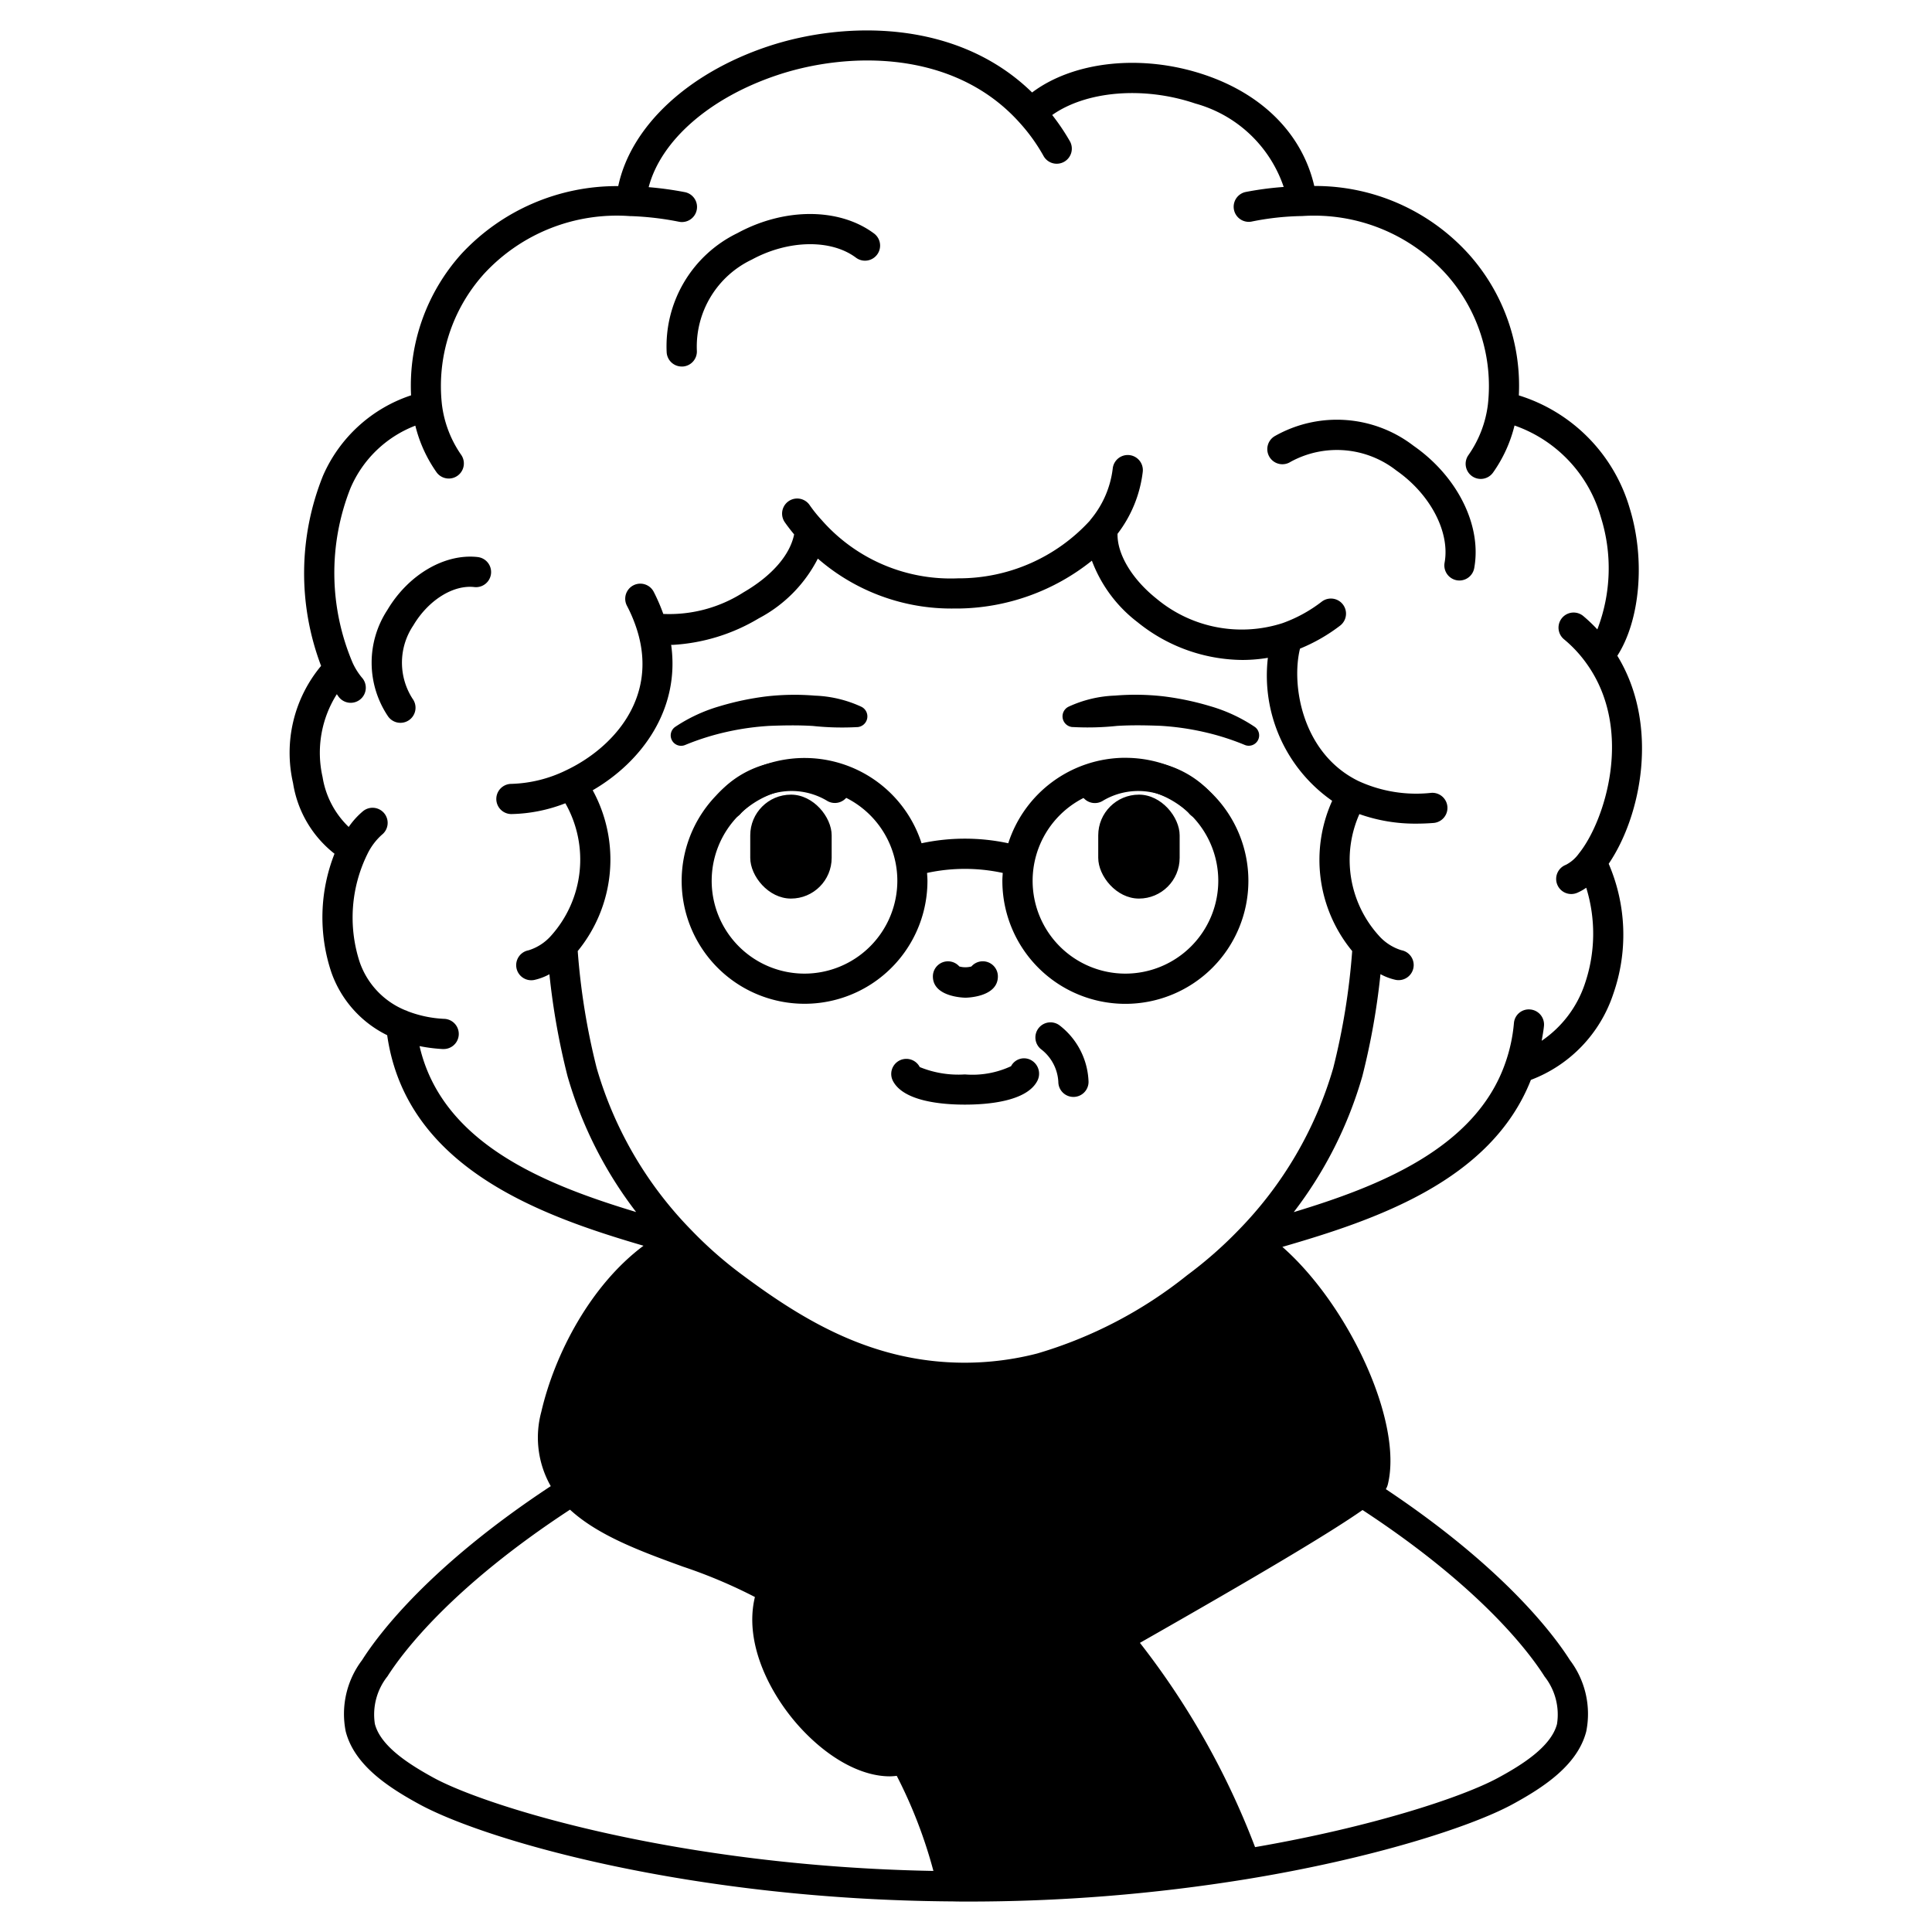 <svg id="Solid" xmlns="http://www.w3.org/2000/svg" viewBox="0 0 128 128"><title>avatar-02_1</title><path d="M31.644,36.905c-2.189-.242-4.594,1.172-5.979,3.506a6.365,6.365,0,0,0,.031,7.03A1,1,0,1,0,27.338,46.3a4.417,4.417,0,0,1,.048-4.868c.976-1.645,2.618-2.7,4.043-2.537a1,1,0,0,0,.215-1.989Z"/><rect x="72.761" y="52.647" width="5.394" height="6.886" rx="2.697" ry="2.697"/><path d="M79.546,54.253a1,1,0,0,1-.81-.413,4.572,4.572,0,0,0-5.647-.8,1,1,0,1,1-1.052-1.7,6.553,6.553,0,0,1,8.318,1.326,1,1,0,0,1-.223,1.4A.989.989,0,0,1,79.546,54.253Z"/><path d="M70.793,46.822a7.989,7.989,0,0,1,3.076-.737,16.45,16.45,0,0,1,3.184.046,18.69,18.69,0,0,1,3.127.655,10.572,10.572,0,0,1,2.95,1.371.688.688,0,0,1-.655,1.2l-.074-.031a16.73,16.73,0,0,0-2.681-.839,17.618,17.618,0,0,0-2.84-.4c-.958-.036-1.915-.053-2.877.006a18.346,18.346,0,0,1-2.931.075l-.035,0a.711.711,0,0,1-.244-1.346Z"/><rect x="49.707" y="52.647" width="5.394" height="6.886" rx="2.697" ry="2.697" transform="translate(104.807 112.18) rotate(180)"/><path d="M48.314,54.253a1,1,0,0,1-.809-1.587,6.555,6.555,0,0,1,8.319-1.326,1,1,0,1,1-1.053,1.7,4.568,4.568,0,0,0-5.646.8A1,1,0,0,1,48.314,54.253Z"/><path d="M56.788,48.172a18.346,18.346,0,0,1-2.931-.075c-.961-.059-1.919-.042-2.877-.006a17.618,17.618,0,0,0-2.84.4,16.762,16.762,0,0,0-2.681.839l-.073.03a.688.688,0,0,1-.656-1.2,10.578,10.578,0,0,1,2.951-1.371,18.669,18.669,0,0,1,3.127-.655,16.441,16.441,0,0,1,3.183-.046,7.994,7.994,0,0,1,3.077.737.711.711,0,0,1-.243,1.346Z"/><path d="M74.562,50.205A8.163,8.163,0,0,0,66.8,55.868a13.718,13.718,0,0,0-5.745,0,8.142,8.142,0,1,0,.391,2.485c0-.175-.016-.347-.027-.519a11.848,11.848,0,0,1,5.016,0c-.011.174-.026.347-.026.523a8.15,8.15,0,1,0,8.15-8.15ZM53.3,64.505a6.15,6.15,0,1,1,6.151-6.15A6.157,6.157,0,0,1,53.3,64.505Zm21.264,0a6.15,6.15,0,1,1,6.15-6.15A6.156,6.156,0,0,1,74.562,64.505Z"/><path d="M63.934,73.184h-.023c-1.474,0-4.052-.208-4.754-1.574a1,1,0,0,1,1.779-.914,6.74,6.74,0,0,0,2.978.488h.019a6.058,6.058,0,0,0,3.053-.546.967.967,0,0,1,1.329-.4,1.027,1.027,0,0,1,.409,1.376C68.017,72.978,65.431,73.184,63.934,73.184Z"/><path d="M63.966,66.1c-.021,0-2.16-.016-2.16-1.41a1,1,0,0,1,1.752-.659,1.538,1.538,0,0,0,.8,0,1,1,0,0,1,1.754.656C66.117,66.087,63.988,66.1,63.966,66.1Z"/><path d="M71.117,72.674a1,1,0,0,1-1-1,2.92,2.92,0,0,0-1.1-2.126,1,1,0,0,1,1.162-1.629,4.919,4.919,0,0,1,1.94,3.755A1,1,0,0,1,71.117,72.674Z"/><path d="M107.152,43.446c1.5-2.332,1.876-6.343.821-9.77a11.073,11.073,0,0,0-7.346-7.48,13.073,13.073,0,0,0-3.3-9.338,13.7,13.7,0,0,0-10.253-4.536c-.783-3.385-3.363-6.045-7.243-7.358-4.174-1.415-8.7-.908-11.452,1.163C63.4,1.26,55.934,1.392,50.885,3.072c-5.319,1.774-9.091,5.309-9.925,9.258a14.053,14.053,0,0,0-10.38,4.479,13.053,13.053,0,0,0-3.345,9.383A9.686,9.686,0,0,0,21.4,31.517a17.307,17.307,0,0,0-.127,12.6,8.975,8.975,0,0,0-1.858,7.761,7.392,7.392,0,0,0,2.747,4.684,11.487,11.487,0,0,0-.21,7.854,7.352,7.352,0,0,0,3.7,4.169C26.91,77.4,35.9,80.562,42.634,82.533,39.128,85.149,36.75,89.7,35.862,93.54a6.51,6.51,0,0,0,.627,4.921c-7.995,5.268-11.4,9.787-12.5,11.525a5.9,5.9,0,0,0-1.083,4.731c.576,2.227,2.805,3.694,4.91,4.837,4.47,2.416,18,6.3,35.243,6.419h0c.01,0,.02,0,.031,0s.016,0,.025,0c.292.009.584.01.885.01A114.968,114.968,0,0,0,82.578,124.5c8.36-1.364,14.865-3.468,17.605-4.948,2.1-1.142,4.333-2.609,4.909-4.836a5.9,5.9,0,0,0-1.081-4.729c-1.083-1.707-4.4-6.13-12.195-11.327a1.183,1.183,0,0,0,.133-.32c1.01-4.137-2.591-11.865-6.988-15.73,6.124-1.777,13.823-4.353,16.465-11.065a9.164,9.164,0,0,0,5.454-5.683,11.883,11.883,0,0,0-.3-8.635C108.744,54.047,109.957,48.029,107.152,43.446Zm-62.686-.727c.031,0,.057.007.087.007a12.446,12.446,0,0,0,5.718-1.759,9.2,9.2,0,0,0,3.913-3.959A13.468,13.468,0,0,0,63.2,40.316c.1,0,.208,0,.311,0a14.405,14.405,0,0,0,8.829-3.17,9.156,9.156,0,0,0,3.029,4.078,11.164,11.164,0,0,0,6.943,2.5A10.281,10.281,0,0,0,84,43.582a10.116,10.116,0,0,0,4.26,9.474,9.491,9.491,0,0,0,1.326,9.954,45.214,45.214,0,0,1-1.255,7.748A25.515,25.515,0,0,1,82.045,81.51a27.361,27.361,0,0,1-3.385,2.97,28.928,28.928,0,0,1-9.951,5.195,19.336,19.336,0,0,1-4.783.608c-6.086,0-10.673-2.789-14.722-5.8a26.726,26.726,0,0,1-3.39-2.974A25.452,25.452,0,0,1,39.53,70.754a45.2,45.2,0,0,1-1.254-7.744,9.571,9.571,0,0,0,.992-10.653C42.526,50.467,45.066,46.99,44.466,42.719Zm-19.629,71.5a4.066,4.066,0,0,1,.833-3.156c1.045-1.641,4.3-5.941,12.094-11.044,1.88,1.73,4.721,2.771,7.486,3.776a33.609,33.609,0,0,1,4.765,2.011c-.755,3.115,1.064,6.538,3,8.649,1.9,2.071,4.073,3.232,5.937,3.232a4.367,4.367,0,0,0,.46-.033,31.515,31.515,0,0,1,2.429,6.3c-16.9-.308-29.536-4.239-33.076-6.152C27.138,116.913,25.223,115.71,24.837,114.216Zm77.487-3.156a4.069,4.069,0,0,1,.832,3.156c-.386,1.494-2.3,2.7-3.925,3.578-2.413,1.3-8.42,3.259-16.079,4.58a52.016,52.016,0,0,0-7.629-13.534c7.962-4.532,12.607-7.3,14.749-8.8C98.061,105.146,101.289,109.429,102.324,111.06Zm2.67-45.862a7.392,7.392,0,0,1-2.853,3.753c.054-.324.118-.641.151-.983a1,1,0,0,0-.9-1.09.987.987,0,0,0-1.09.9,10.724,10.724,0,0,1-.578,2.664c-1.985,5.661-8.432,8.174-14.01,9.861a27.014,27.014,0,0,0,4.546-9.01,47.056,47.056,0,0,0,1.2-6.756,3.805,3.805,0,0,0,1.009.379,1.016,1.016,0,0,0,.189.018,1,1,0,0,0,.186-1.983,3.287,3.287,0,0,1-1.507-.982,7.471,7.471,0,0,1-1.274-8.036,11.015,11.015,0,0,0,3.786.632q.55,0,1.126-.045a1,1,0,1,0-.156-1.994,9.162,9.162,0,0,1-4.813-.781c-3.744-1.829-4.47-6.373-3.877-8.775a11.561,11.561,0,0,0,2.656-1.523,1,1,0,0,0-1.217-1.588,9.447,9.447,0,0,1-2.588,1.419,8.811,8.811,0,0,1-8.362-1.621c-1.629-1.3-2.61-2.956-2.578-4.295a8.359,8.359,0,0,0,1.671-4.109,1,1,0,0,0-1.989-.219,6.464,6.464,0,0,1-1.454,3.372.8.8,0,0,0-.06.084,11.763,11.763,0,0,1-8.735,3.823,11.368,11.368,0,0,1-9.049-3.876,9.265,9.265,0,0,1-.8-1,1,1,0,0,0-1.644,1.138c.208.3.42.57.633.827-.274,1.362-1.465,2.742-3.351,3.838a9.118,9.118,0,0,1-5.317,1.432,12.315,12.315,0,0,0-.634-1.465,1,1,0,1,0-1.777.918,9.789,9.789,0,0,1,.683,1.646c1.4,4.526-1.664,7.818-4.71,9.26a8.81,8.81,0,0,1-3.625.9,1,1,0,0,0,0,2,10.358,10.358,0,0,0,3.574-.715,7.55,7.55,0,0,1-.931,8.758,3.294,3.294,0,0,1-1.51.984,1,1,0,0,0,.187,1.983,1.013,1.013,0,0,0,.188-.018,3.824,3.824,0,0,0,1.01-.379,47.1,47.1,0,0,0,1.2,6.752A27.011,27.011,0,0,0,42.145,80.3c-6-1.812-12.857-4.518-14.349-10.993a10.69,10.69,0,0,0,1.516.194.524.524,0,0,0,.056,0,1,1,0,0,0,.053-2,7.7,7.7,0,0,1-2.4-.5.993.993,0,0,0-.178-.073,5.33,5.33,0,0,1-3.017-3.2,9.521,9.521,0,0,1,.514-7.142,4.132,4.132,0,0,1,.958-1.28,1,1,0,1,0-1.269-1.545,5.2,5.2,0,0,0-.926,1.027,5.859,5.859,0,0,1-1.732-3.309,7.248,7.248,0,0,1,.944-5.486c.049.063.094.138.144.2a1,1,0,1,0,1.508-1.312,4.354,4.354,0,0,1-.613-.989,15.245,15.245,0,0,1-.137-11.542,7.653,7.653,0,0,1,4.3-4.149,9.131,9.131,0,0,0,1.422,3.112,1,1,0,0,0,1.621-1.17,7.42,7.42,0,0,1-1.28-3.333,11.1,11.1,0,0,1,2.783-8.662,11.966,11.966,0,0,1,9.681-3.83l.013,0h.042l.011,0a19.7,19.7,0,0,1,3.148.368,1,1,0,1,0,.383-1.962,22.568,22.568,0,0,0-2.365-.324C43.783,9.32,47,6.476,51.518,4.97c4.7-1.566,11.721-1.678,16.051,3.178a11.888,11.888,0,0,1,1.559,2.169,1,1,0,1,0,1.738-.988A14.448,14.448,0,0,0,69.711,7.62c2.236-1.583,6.034-1.928,9.48-.762a8.582,8.582,0,0,1,5.857,5.528,21.16,21.16,0,0,0-2.536.337,1,1,0,0,0,.389,1.961,18.027,18.027,0,0,1,3.383-.371,11.813,11.813,0,0,1,9.549,3.872,11.114,11.114,0,0,1,2.743,8.624,7.41,7.41,0,0,1-1.28,3.33,1,1,0,1,0,1.622,1.17,9.144,9.144,0,0,0,1.423-3.118,9.041,9.041,0,0,1,5.72,6.074,11.271,11.271,0,0,1-.233,7.434,11.032,11.032,0,0,0-.929-.883,1,1,0,0,0-1.285,1.534A8.381,8.381,0,0,1,105.141,44c3.137,4.415,1.165,10.442-.532,12.542a2.428,2.428,0,0,1-.865.755,1,1,0,1,0,.765,1.847,3.208,3.208,0,0,0,.583-.33A10.284,10.284,0,0,1,104.994,65.2Z"/><path d="M48.852,15.447a8.33,8.33,0,0,0-4.683,7.905,1,1,0,0,0,1,.931l.07,0a1,1,0,0,0,.929-1.067A6.384,6.384,0,0,1,49.809,17.2c2.412-1.311,5.246-1.366,6.9-.129a1,1,0,0,0,1.2-1.6C55.614,13.757,51.976,13.747,48.852,15.447Z"/><path d="M93.654,29.537a8.332,8.332,0,0,0-9.176-.655A1,1,0,1,0,85.5,30.6a6.387,6.387,0,0,1,7.014.574c2.249,1.568,3.563,4.079,3.194,6.106a1,1,0,0,0,.8,1.163.939.939,0,0,0,.181.017,1,1,0,0,0,.982-.821C98.184,34.827,96.57,31.569,93.654,29.537Z"/></svg>